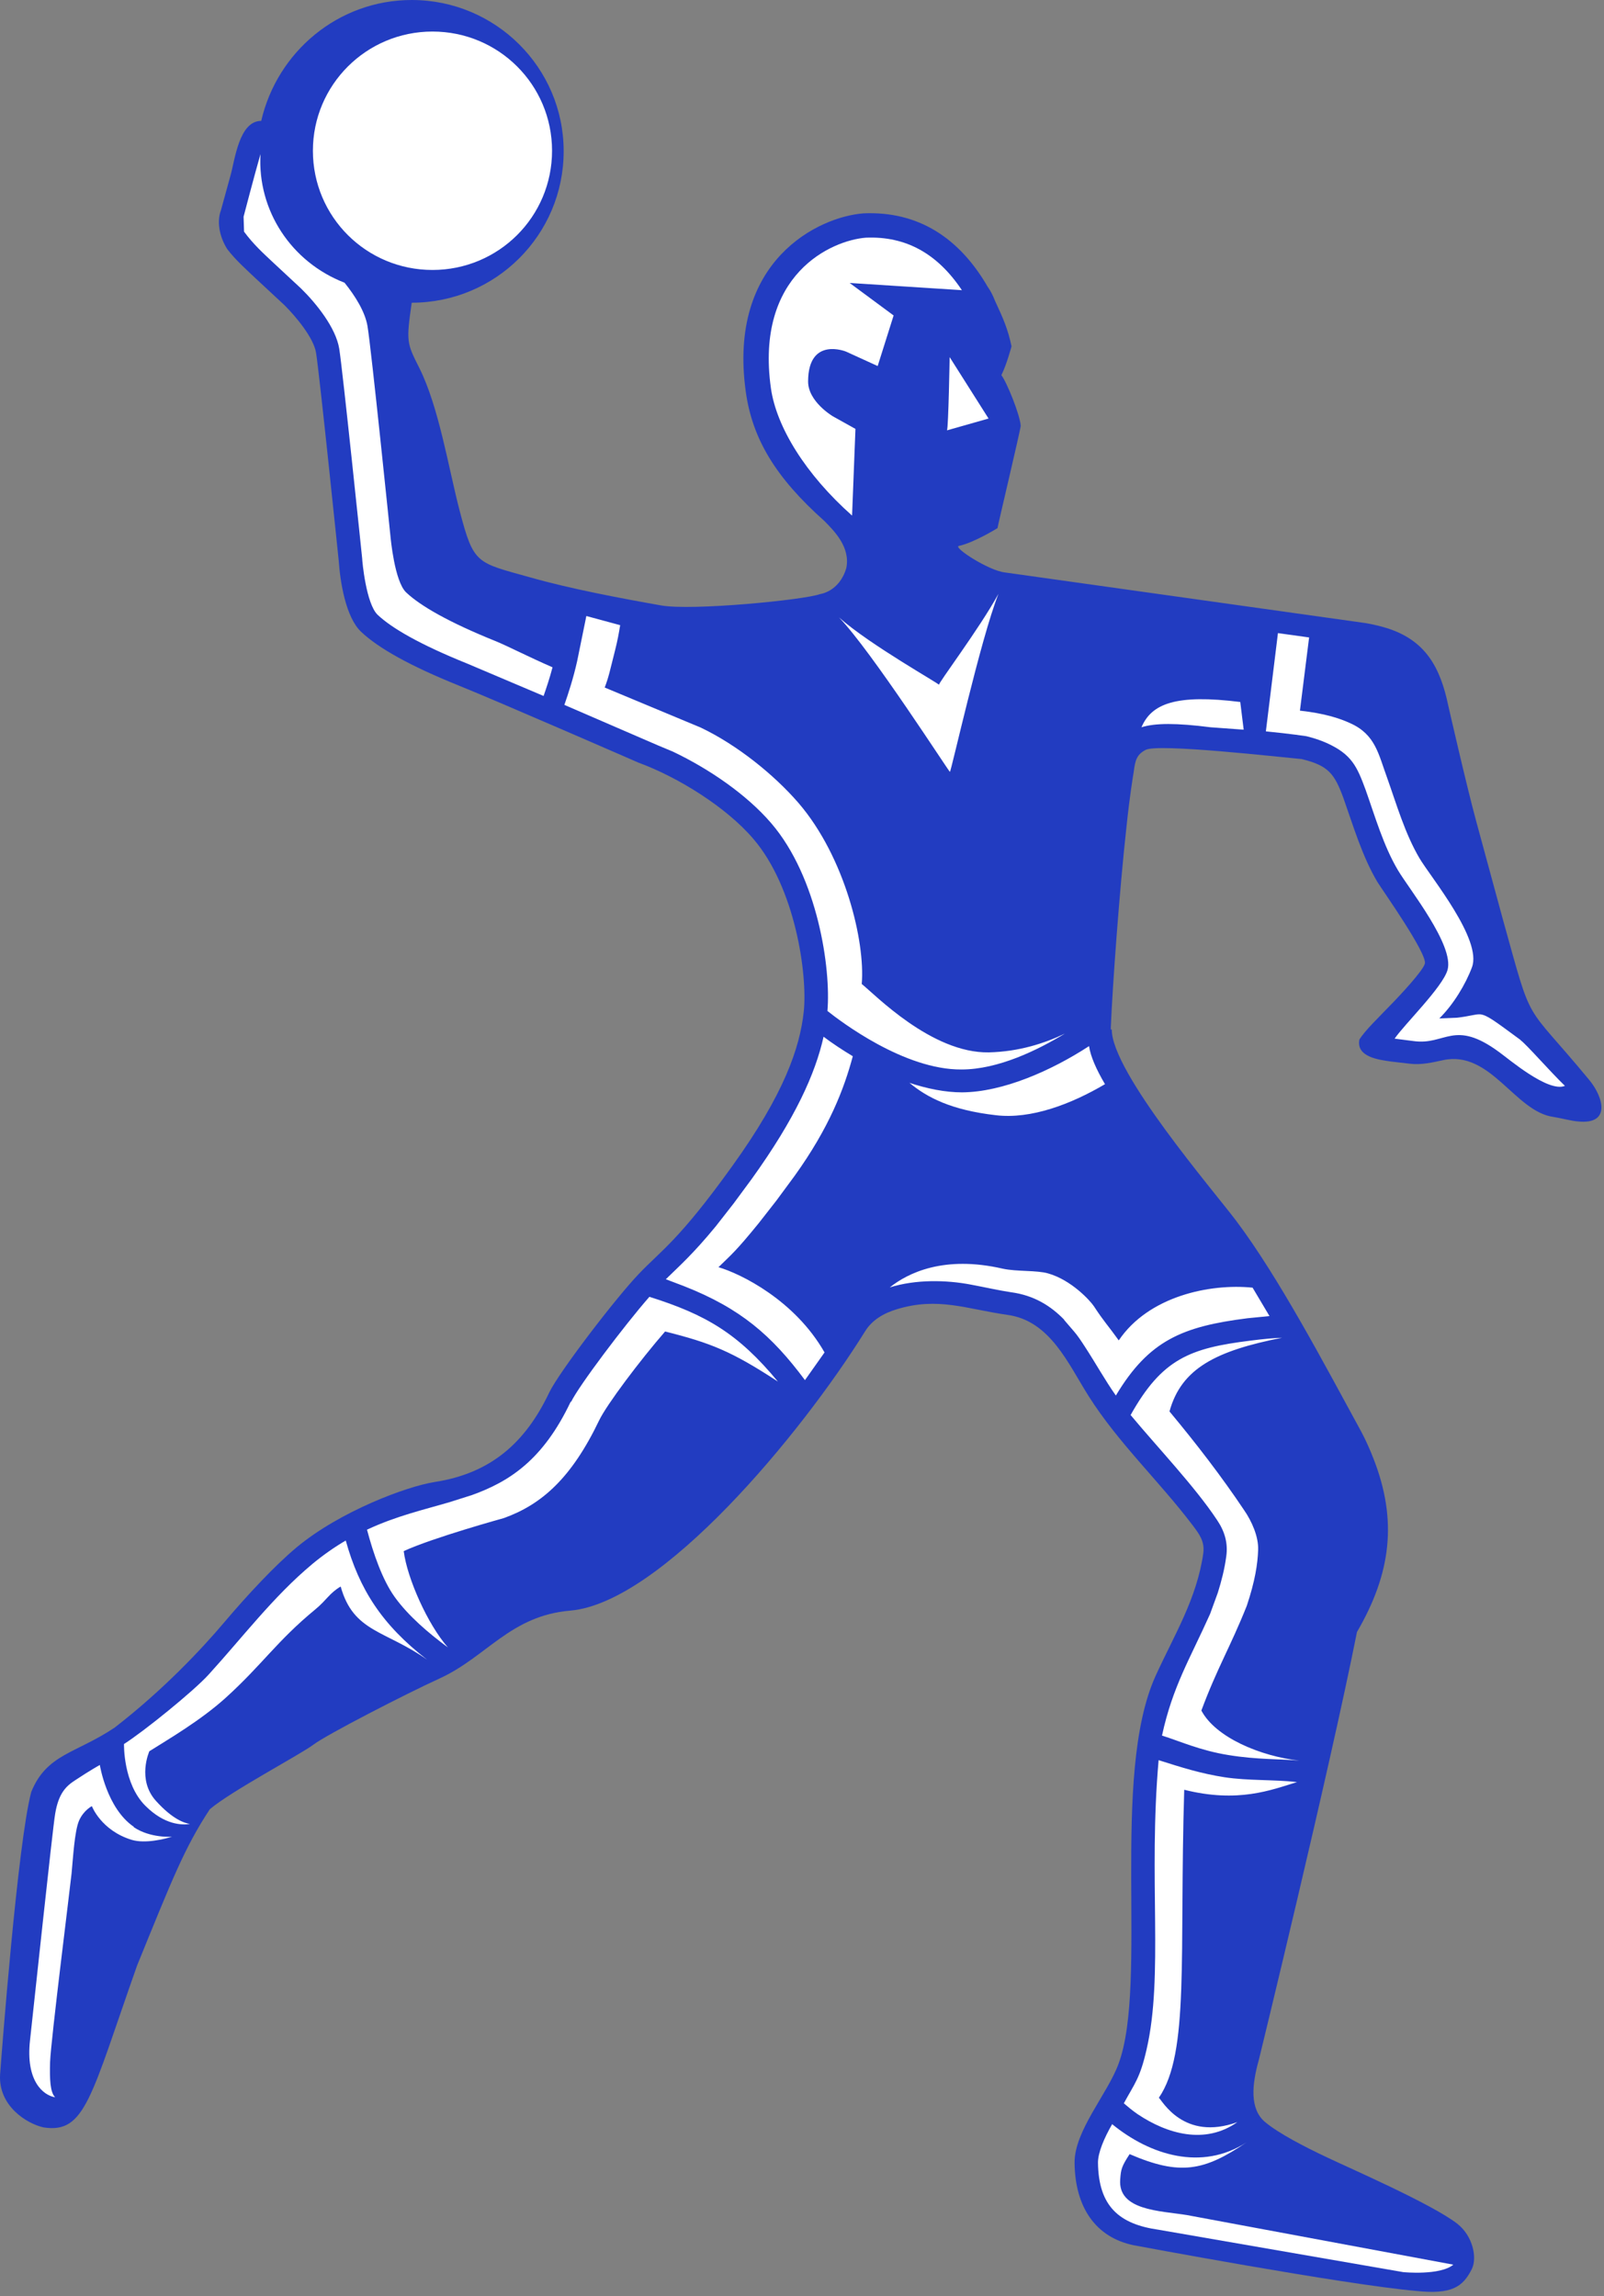 <svg width="269" height="385" viewBox="0 0 269 385" fill="none" xmlns="http://www.w3.org/2000/svg">
<rect x="0" y="0" width="269" height="385" fill="#808080" stroke="none"/>
<path d="M186.451 172.627C186.41 179.774 203.506 199.642 207.274 204.649C214.485 214.219 222.223 228.958 228.137 239.78C228.137 239.78 229.231 241.718 230.325 244.545C234.417 254.963 233.282 263.847 227.57 273.659C222.952 296.919 211.122 345.375 211.122 345.375C209.947 349.534 209.542 353.653 212.176 355.834C214.444 357.732 218.739 359.953 222.587 361.77C226.395 363.587 239.967 369.482 244.342 372.834C247.016 374.893 247.745 378.568 246.854 380.426C245.355 383.454 243.491 384.787 237.455 384.141C225.18 383.05 190.259 376.509 190.056 376.468C183.777 375.136 180.293 370.169 180.212 362.658C180.171 357.288 185.762 351.069 187.585 346.062C192.608 332.534 186.167 297.928 193.783 281.049C196.903 274.184 200.711 268.127 201.805 260.414C202.048 258.436 201.116 257.224 200.022 255.771C194.431 248.381 187.544 241.961 182.561 234.086C179.159 228.716 176.12 221.447 168.95 220.478C162.103 219.509 157.282 217.409 150.355 219.549C148.208 220.195 146.263 221.326 145.088 223.224C134.231 240.668 110.856 268.733 95.664 270.065C85.576 270.913 81.647 277.819 73.706 281.453C67.954 284.077 54.787 290.861 52.6 292.517C50.21 294.294 38.785 300.311 35.18 303.379C30.886 309.921 28.9 315.09 22.986 329.586C15.207 351.634 14.316 357.812 7.308 356.722C4.512 356.116 -0.309 353.128 0.016 347.839C0.259 344.527 2.973 308.952 5.242 300.472C7.834 294.092 12.696 294.052 19.218 289.69C27.361 283.391 33.802 276.526 37.529 272.125C41.419 267.521 46.118 262.474 49.764 259.445C57.056 253.388 68.237 249.229 72.896 248.502C82.335 247.049 88.129 241.88 92.099 233.521C93.76 230.048 103.361 217.53 107.169 213.573C110.896 209.656 113.854 208 122.807 195.523C131.476 183.489 134.15 175.696 134.798 169.599C135.446 163.42 133.38 148.803 126.291 140.605C121.753 135.315 113.692 130.308 107.088 127.885C107.088 127.885 83.308 117.508 76.866 114.923C68.764 111.652 63.498 108.705 60.581 105.959C57.988 103.536 57.056 97.6 56.813 94.087C56.813 94.087 53.572 62.63 53.005 59.158C52.6 56.614 49.561 53.02 47.698 51.162L42.917 46.72C41.257 45.145 39.474 43.571 38.097 41.754C36.679 39.492 36.395 36.989 37.043 35.293L38.664 29.397C39.393 26.853 40.082 20.271 43.809 20.271C46.483 8.682 56.732 0 69.048 0C83.105 0 94.529 11.347 94.529 25.359C94.529 39.371 83.146 50.758 69.048 50.758C68.116 57.26 68.197 57.502 70.303 61.661C73.625 68.284 75.205 78.46 77.109 85.728C79.459 94.692 79.905 94.289 88.979 96.833C95.664 98.731 104.009 100.305 110.856 101.517C116.082 102.446 134.96 100.588 137.512 99.619C137.512 99.619 140.753 99.255 141.928 95.258C142.657 91.745 139.862 88.999 138.282 87.384C130.018 80.034 126.169 73.533 125.075 65.699C121.996 43.651 137.31 36.343 144.805 35.777C153.96 35.373 160.888 39.856 165.668 48.134C166.114 48.739 166.519 49.547 166.883 50.476C168.261 53.423 169.031 55.2 169.638 58.067C169.638 58.067 168.869 61.015 167.937 62.913C168.828 64.044 171.056 69.535 171.178 71.393C171.178 71.958 167.329 88.111 167.289 88.555C167.289 88.555 163.399 90.978 160.807 91.543C159.753 91.745 165.749 95.662 168.504 95.985L228.907 104.465C228.907 104.465 230.568 104.707 232.553 105.313C239.116 107.372 241.547 111.935 242.883 118.315C242.883 118.315 245.881 131.479 247.542 137.617L251.999 154.012C257.225 172.789 255.28 167.458 266.542 181.107C268.933 184.014 270.148 188.577 264.719 188.052C263.545 187.972 262.005 187.528 260.506 187.285C254.065 186.397 250.014 176.1 242.073 177.755C240.21 178.159 238.346 178.603 236.402 178.361L233.282 177.998C231.338 177.715 227.408 177.271 227.975 174.323C228.866 172.829 231.216 170.608 233.768 167.943C234.7 166.974 238.589 162.855 238.954 161.603C239.44 159.988 231.864 149.287 231.014 147.914C228.461 143.634 226.962 138.505 225.301 133.821C223.802 129.743 222.79 128.37 218.293 127.28C214.647 126.957 194.148 124.615 192.122 125.745C190.664 126.512 190.38 127.441 190.137 129.379C189.975 130.389 189.449 133.539 188.922 138.586C187.747 149.166 186.572 165.359 186.289 172.264V172.627H186.451Z" fill="#223CC1"/>
<path d="M22.415 306.367C25.21 308.265 28.857 307.983 28.857 307.983C27.641 308.346 24.4 309.194 22.091 308.508C16.946 306.933 15.407 302.854 15.407 302.854C15.407 302.854 14.029 303.541 13.259 305.277C12.49 307.054 12.247 311.657 12.004 314.121C11.801 316.18 8.52 342.185 8.398 345.779C8.317 348.606 8.398 350.826 9.249 351.674C7.264 351.351 4.266 348.969 5.036 342.104C5.481 338.147 8.844 306.408 9.249 304.147C9.816 300.714 11.072 299.503 12.571 298.534C15.123 296.838 16.744 295.949 16.744 295.949C16.744 295.949 17.878 303.218 22.456 306.327M161.289 48.618C157.198 42.521 151.931 39.573 145.206 39.855C139.454 40.3 126.611 45.993 129.285 65.093C130.217 71.635 135.119 79.55 142.897 86.455L143.464 71.918L139.697 69.818C139.697 69.818 135.483 67.355 135.524 63.922C135.564 56.371 141.884 58.956 141.884 58.956L147.191 61.378L149.865 52.898L142.492 47.447L161.33 48.658L161.289 48.618ZM159.264 59.884L165.786 70.181L158.818 72.16C159.061 71.635 159.264 59.844 159.264 59.844M52.313 262.312C45.871 267.683 40.645 274.588 35.014 280.766C32.462 283.593 23.995 290.417 20.795 292.436C20.795 292.436 20.633 299.099 24.4 302.814C27.641 306.044 30.558 306.044 31.854 305.842C30.842 305.681 28.897 304.995 26.183 302.006C22.901 298.412 25.048 293.648 25.048 293.648C28.249 291.629 33.596 288.519 37.81 284.723C44.008 279.111 46.398 275.194 52.88 269.863C54.784 268.289 55.27 267.117 57.134 266.027C59.281 273.74 64.628 273.336 71.637 278.303C64.021 272.407 60.253 266.471 57.984 258.315C56.121 259.405 54.257 260.697 52.353 262.272M254.993 174.404C256.087 175.211 259.814 179.532 262.447 182.076C259.652 183.247 253.008 177.553 251.428 176.423C243.812 170.81 242.434 175.332 237.046 174.565L233.886 174.161C235.507 171.779 241.908 165.56 242.759 162.653C243.933 158.534 236.317 149.085 234.454 145.935C232.023 141.857 230.605 136.89 229.025 132.448C227.567 128.491 226.675 126.472 222.462 124.574C220.72 123.807 219.059 123.443 219.059 123.443C219.059 123.443 216.426 123.04 212.294 122.636L214.319 106.16L219.545 106.887L218.006 119.163C222.098 119.607 224.69 120.455 226.432 121.263C230.686 123.161 231.172 126.472 232.631 130.429C234.211 134.871 235.628 139.797 238.059 143.916C239.923 147.066 248.633 157.565 246.85 162.209C245.797 165.035 243.731 168.468 241.381 170.769L244.379 170.648C246.486 170.406 247.377 170.043 248.228 170.083C249.402 170.204 250.577 171.133 255.034 174.404M95.701 235.055C91.083 244.787 85.451 248.421 79.172 250.683L75.486 251.854C71.11 253.146 66.451 254.196 61.55 256.497C62.603 260.495 64.142 264.937 66.208 267.804C68.477 270.954 71.88 273.861 75.121 276.243C71.758 272.448 68.275 264.654 67.707 260.091C72.609 257.83 84.479 254.559 84.479 254.559C90.799 252.298 95.822 247.896 100.481 238.165C101.737 235.54 107.328 228.11 111.541 223.264C119.238 225.202 122.682 226.575 130.46 231.663C123.776 223.587 118.387 220.438 108.908 217.449C104.695 222.255 97.038 232.431 95.782 235.055M205.366 298.009C209.377 298.614 213.509 298.372 217.52 298.816C213.185 300.149 207.635 302.37 198.601 300.108C197.75 327.971 199.533 344.204 194.347 351.755C194.874 352.159 198.479 359.104 207.513 355.834C202.085 359.67 195.724 357.812 190.782 354.501C189.891 353.895 188.999 353.128 188.473 352.684C190.296 349.332 191.187 348.484 192.281 343.679C195.157 331.282 192.564 315.009 194.306 295.142C198.115 296.353 201.437 297.403 205.366 298.009ZM189.648 237.317C194.185 242.768 200.424 249.31 204.11 254.882C205.366 256.74 205.974 258.718 205.65 260.98C205.366 263.12 204.84 265.139 204.232 267.077L202.936 270.631C199.573 278.141 196.656 282.785 194.874 291.023C197.75 291.911 201.234 293.526 206.055 294.294C210.754 295.061 214.765 294.94 217.925 295.222C211.402 294.496 203.867 291.346 201.477 286.823C204.151 279.635 206.338 276.163 209.093 269.258C210.471 265.139 210.916 262.272 210.997 259.889C211.078 257.628 209.904 255.044 208.648 253.227C204.921 247.654 200.667 242.122 196.13 236.671C198.115 229.442 203.948 226.495 215.008 224.314C213.793 224.354 211.848 224.516 209.701 224.799C199.533 226.05 194.874 227.868 189.607 237.276M152.458 181.551C155.496 182.561 158.535 183.166 161.33 183.166C168.176 183.126 176.319 179.532 182.639 175.413C182.882 177.109 183.854 179.33 185.313 181.793C179.56 185.185 172.876 187.689 167.042 187.002C159.588 186.154 155.496 184.055 152.498 181.551M127.219 205.133L130.217 201.297L133.255 197.178C139.089 189.062 141.56 182.561 143.019 177.109C141.277 176.059 139.616 174.969 138.117 173.838C136.739 180.017 133.377 187.527 126.085 197.663L123.046 201.782L120.048 205.618C116.2 210.302 113.891 212.321 111.663 214.502L114.741 215.673C124.181 219.388 129.407 223.91 134.997 231.421L138.279 226.777C133.296 218.015 124.221 213.573 120.494 212.483C122.722 210.302 123.37 209.858 127.219 205.133ZM178.507 221.326C176.238 218.984 173.443 217.207 169.554 216.682C167.609 216.399 165.138 215.834 162.748 215.39C158.697 214.623 153.592 214.502 149.217 215.875C152.255 213.452 158.292 210.464 168.136 212.725C170.526 213.25 173.889 212.967 175.793 213.532C179.641 214.623 182.801 218.055 183.449 219.024C185.191 221.689 185.799 222.214 187.622 224.758C192.605 217.369 202.854 215.188 210.066 215.915L212.901 220.68L209.215 221.043C198.358 222.416 192.686 224.718 187.136 234.005C185.313 231.421 183.733 228.554 181.991 225.889C181.343 224.879 180.695 223.91 180.127 223.264L178.426 221.286L178.507 221.326ZM96.795 110.845C96.147 113.752 95.296 116.336 94.648 118.194L110.326 124.978L112.837 126.028C118.955 128.935 125.234 133.256 129.326 138.021C137.144 147.106 139.373 162.411 138.765 169.518C140.953 171.254 151.648 179.411 161.249 179.33C167.447 179.33 174.051 176.059 178.588 173.313C175.144 174.969 170.85 176.342 165.827 176.463C156.225 176.625 146.705 166.731 144.518 164.995C145.125 157.928 141.722 143.714 133.903 134.629C129.812 129.904 123.613 124.897 117.496 121.99L101.413 115.286C102.102 113.469 102.264 112.541 103.155 109.027C103.56 107.453 103.803 106.08 104.006 104.828L98.334 103.293L96.795 110.845ZM167.447 99.578C164.449 107.13 159.466 129.581 159.304 129.42C159.142 129.42 146.138 109.149 140.709 103.536C146.016 108.22 157.684 114.721 157.481 114.842C157.117 114.842 164.166 105.555 167.447 99.578ZM208.567 122.313L207.999 117.709C197.264 116.377 193.132 117.952 191.43 121.949C193.739 121.222 197.304 121.222 203.017 121.949L208.567 122.353V122.313ZM186.488 356.157C192.889 361.406 201.558 364.071 209.053 359.226C201.923 364.071 197.872 364.839 189.445 361.204C188.068 363.304 187.987 363.789 187.865 365.444C187.46 370.653 194.509 370.694 199.046 371.421L243.731 379.739C241.503 381.597 235.345 380.991 235.345 380.991L194.306 373.884C187.744 372.955 184.219 370.007 184.138 362.618C184.138 360.962 185.151 358.539 186.528 356.157M40.848 36.302L40.929 38.846C42.509 40.986 44.13 42.44 45.628 43.853L50.49 48.376C53.042 50.879 56.324 54.958 56.891 58.471C57.458 61.944 60.739 93.642 60.739 93.642C60.739 94.046 61.388 101.234 63.332 103.091C65.682 105.312 70.381 108.058 78.402 111.289L91.164 116.7C91.609 115.408 92.176 113.752 92.662 111.894C88.409 110.037 85.33 108.422 83.183 107.533C75.161 104.303 70.462 101.557 68.112 99.336C66.168 97.479 65.52 90.291 65.479 89.887C65.479 89.887 62.238 58.188 61.63 54.675C61.225 52.293 59.605 49.668 57.782 47.407C48.829 43.934 43.157 35.292 43.684 25.843C42.671 29.357 40.889 36.181 40.848 36.342M52.475 25.278C52.475 14.254 61.428 5.29 72.528 5.29C83.628 5.29 92.582 14.214 92.582 25.278C92.582 36.342 83.628 45.267 72.528 45.267C61.428 45.267 52.475 36.342 52.475 25.278Z" fill="white"/>
</svg>
